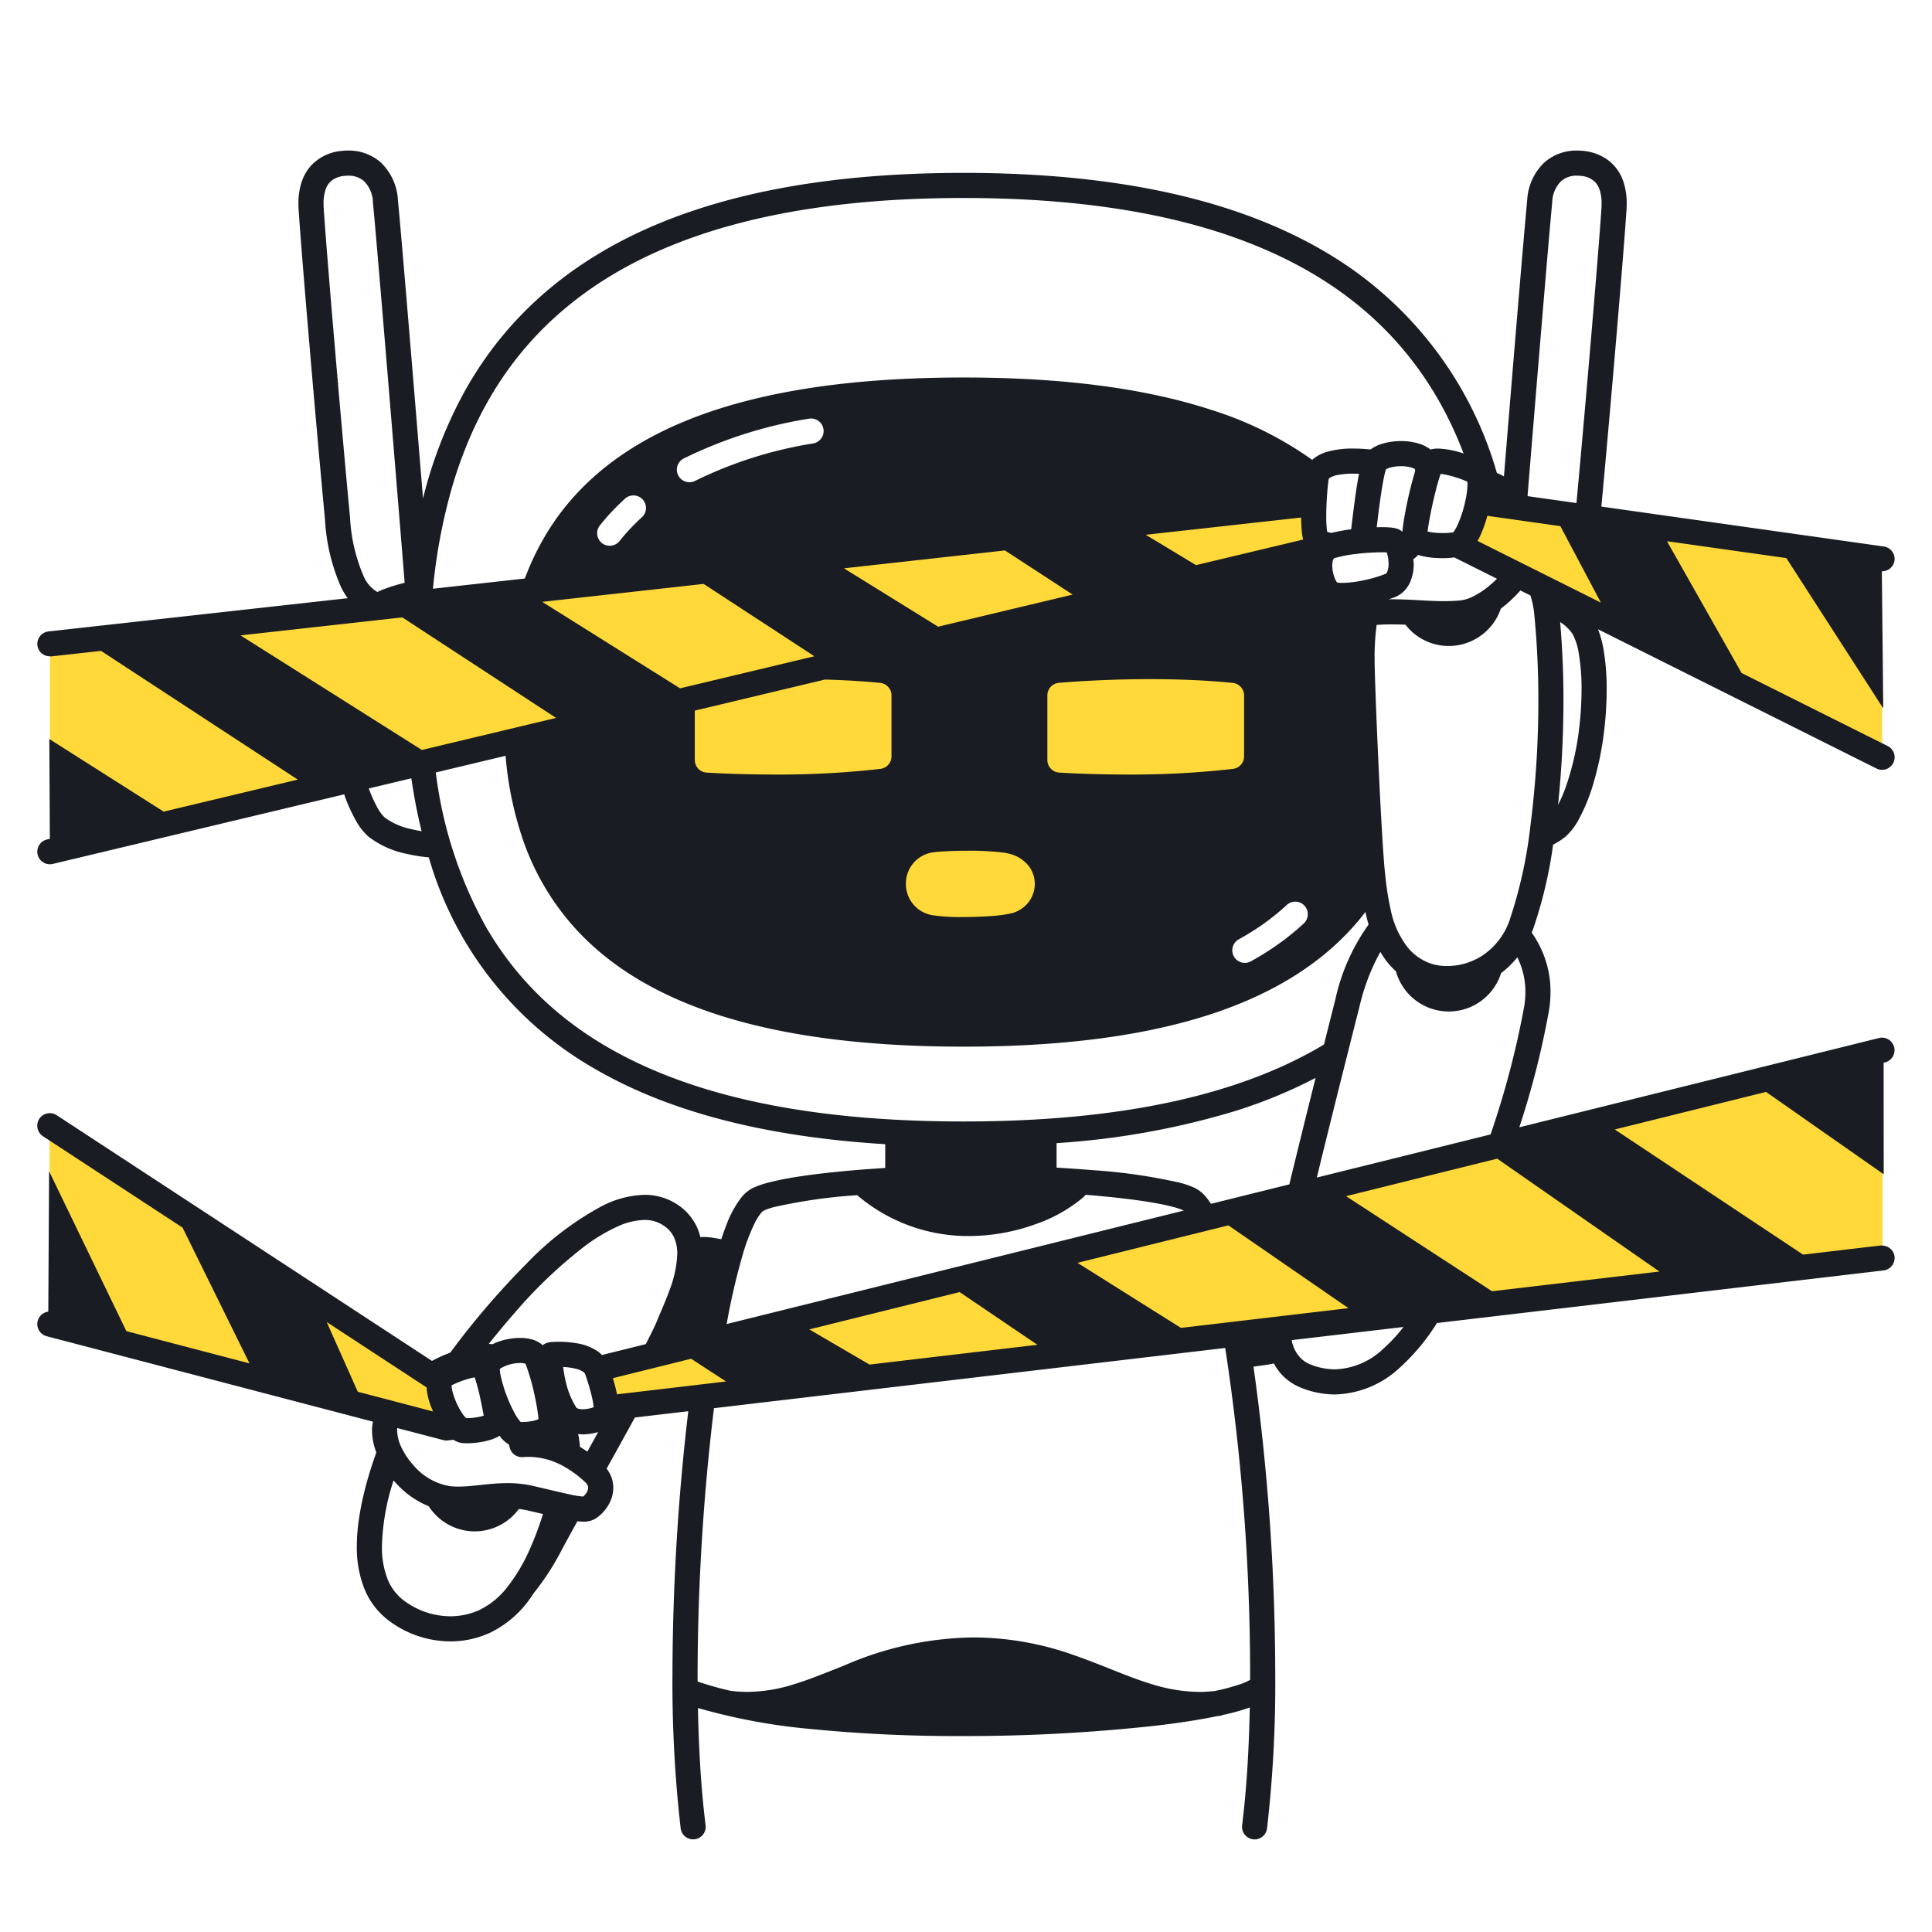 <svg xmlns="http://www.w3.org/2000/svg" width="200" height="200" fill="none"><path fill="#FFD93A" d="M5.167 77v-9.833L86.75 57.75l48.917-5.667.666 4.334-23.25 10 19.75 1.833-.166 14L107.5 97.833 82.5 99 63.083 73.417l-56.75 13.75L5.167 77ZM151.333 56.75l43.5 20.917v-5.25l-7.416-15.334-33.917-5-2.167 4.667ZM5.125 117.438v4.75l4.375 16.25 36.75 9.25-1.312-5.375-39.813-24.875ZM61.875 141.5l1.563 4.5 131.437-15.75v-10l-9.312-9.187L61.875 141.5Z"/><path fill="#191C22" d="M194.831 128.946a1.1 1.1 0 0 0-.152-.013l-8.024.945-19.493-12.955 15.66-3.888 12.009 8.406.169.119-.006-11.546.15-.037c.332-.085.618-.298.793-.593a1.296 1.296 0 0 0-.441-1.777 1.3 1.3 0 0 0-.978-.153l-37.239 9.243a88.557 88.557 0 0 0 3.069-12.075c.106-.64.159-1.288.16-1.936a10.49 10.49 0 0 0-1.953-6.145c.048-.117.101-.23.146-.35a45.794 45.794 0 0 0 2.076-8.757 6.93 6.93 0 0 0 1.284-.824 6.388 6.388 0 0 0 1.325-1.703 18.915 18.915 0 0 0 1.606-3.959 32.539 32.539 0 0 0 1.079-5.39c.164-1.387.248-2.784.251-4.181a24.254 24.254 0 0 0-.318-4.117 10.926 10.926 0 0 0-.575-2.116l28.821 14.41a1.299 1.299 0 1 0 1.162-2.326l-.581-.29-14.544-7.272-7.722-13.64 12.356 1.747 9.91 15.371.122.19-.122-11.948-.023-2.248.023-.001a1.284 1.284 0 0 0 1.039-2.058 1.3 1.3 0 0 0-.857-.506l-29.24-4.132c.918-9.872 2.292-25.978 2.601-30.697.015-.227.022-.449.022-.664a7.005 7.005 0 0 0-.344-2.276 4.569 4.569 0 0 0-1.723-2.327 5.211 5.211 0 0 0-2.409-.855 6.04 6.04 0 0 0-.666-.037 5.016 5.016 0 0 0-3.356 1.208 5.79 5.79 0 0 0-1.802 3.92c-.376 3.892-1.562 18.256-2.409 28.603-.24-.138-.487-.251-.733-.366a38.905 38.905 0 0 0-16.823-22.302c-8.917-5.573-21.353-8.751-38.387-8.752-11.36 0-20.665 1.413-28.257 4.006-11.386 3.878-18.903 10.476-23.461 18.747a45.718 45.718 0 0 0-4.236 10.954c-.848-10.384-2.191-26.701-2.596-30.89a5.793 5.793 0 0 0-1.802-3.92 5.016 5.016 0 0 0-3.356-1.208c-.223 0-.445.013-.666.037a4.926 4.926 0 0 0-3.116 1.463 4.722 4.722 0 0 0-1.016 1.718 6.999 6.999 0 0 0-.345 2.277c0 .215.007.437.023.665.324 4.945 1.817 22.396 2.73 32.072.13 2.406.694 4.769 1.664 6.974.195.397.424.777.685 1.134L5.019 65.367a1.302 1.302 0 0 0-1.148 1.436 1.286 1.286 0 0 0 1.292 1.136c.047.007.095.01.143.012l5.153-.572 20.367 13.325-13.882 3.315-11.781-7.48-.057-.036.052 10.33-.297.07a1.3 1.3 0 0 0 .604 2.53l30.17-7.204c.024.07.046.15.07.218.303.85.676 1.672 1.115 2.46a6.37 6.37 0 0 0 1.325 1.703 9.678 9.678 0 0 0 4.054 1.802c.722.163 1.454.278 2.191.344l.028.098a36.898 36.898 0 0 0 17.059 21.733c7.432 4.343 17.286 7.068 30.161 7.86v2.459c-1.646.104-3.228.228-4.697.371-2.046.201-3.878.437-5.395.711-.76.137-1.44.284-2.037.443a9.354 9.354 0 0 0-1.561.544 3.603 3.603 0 0 0-1.198.98 10.862 10.862 0 0 0-1.576 2.912c-.173.438-.34.916-.505 1.416l-.531-.093a7.8 7.8 0 0 0-1.275-.14 3.665 3.665 0 0 0-.363.021 5.83 5.83 0 0 0-.34-1.015 5.57 5.57 0 0 0-1.983-2.324 6.072 6.072 0 0 0-3.467-1.043 10.131 10.131 0 0 0-4.376 1.152 31.265 31.265 0 0 0-7.752 5.893 83.446 83.446 0 0 0-7.974 9.296c-.65.236-1.281.521-1.888.853L5.875 115.449a1.283 1.283 0 0 0-.471-.192 1.295 1.295 0 0 0-1.524 1.036 1.301 1.301 0 0 0 .57 1.331l.713.467 13.733 8.991 6.93 14.054-12.746-3.338-7.917-16.382-.082-.17L5 135.782a1.297 1.297 0 0 0-.167 2.543l33.777 8.847a4.09 4.09 0 0 0-.096.681l-.006.236c.013.776.166 1.543.452 2.265a47.078 47.078 0 0 0-.822 2.504 33.342 33.342 0 0 0-.872 3.703c-.09.525-.167 1.052-.221 1.579a18.772 18.772 0 0 0-.107 1.91 11.64 11.64 0 0 0 .755 4.348 7.78 7.78 0 0 0 2.774 3.528 10.68 10.68 0 0 0 6.146 1.99 9.839 9.839 0 0 0 4.058-.867 10.83 10.83 0 0 0 3.934-3.204c.243-.306.455-.636.676-.959a26.695 26.695 0 0 0 2.885-4.469c.286-.545.861-1.592 1.607-2.94.206.027.414.042.621.046.311.006.62-.046.912-.152l.002-.001a2.67 2.67 0 0 0 .753-.469c.372-.319.688-.698.933-1.122a3.54 3.54 0 0 0 .496-1.764c0-.464-.103-.922-.3-1.342a3.537 3.537 0 0 0-.392-.641c.96-1.73 1.966-3.546 2.924-5.293l5.529-.651a236.298 236.298 0 0 0-1.637 27.183c-.042 5.348.241 10.694.849 16.007a1.301 1.301 0 0 0 2.543.18 1.3 1.3 0 0 0 .036-.506 97.78 97.78 0 0 1-.58-6.562c-.103-1.79-.173-3.655-.21-5.577a62.316 62.316 0 0 0 11.75 2.179c5.168.503 10.357.745 15.549.724 6.696.017 13.387-.34 20.044-1.067 2.457-.287 4.614-.623 6.421-.998.066-.007.13-.01.196-.017l.029-.002v-.001l.05-.004c.102-.02.202-.052.296-.095.083-.019.178-.036.259-.055a21.535 21.535 0 0 0 2.531-.72c-.079 4.115-.305 7.978-.695 11.363-.032.277-.062.561-.096.832a1.29 1.29 0 0 0 .262.959 1.314 1.314 0 0 0 .865.494 1.31 1.31 0 0 0 .959-.263 1.302 1.302 0 0 0 .493-.864 131.43 131.43 0 0 0 .848-16.003 231.218 231.218 0 0 0-2.251-31.797c.49-.078 1.134-.149 1.733-.256.129-.023.255-.049.381-.078.261.494.593.945.987 1.339a5.666 5.666 0 0 0 1.963 1.232l.46-1.216-.46 1.216a9.505 9.505 0 0 0 3.37.639 10.208 10.208 0 0 0 6.766-2.824 21.525 21.525 0 0 0 3.788-4.57l46.232-5.445a1.301 1.301 0 0 0 1.139-1.443 1.284 1.284 0 0 0-1.291-1.126Zm-36.923-26.26a9.422 9.422 0 0 1-.126 1.518 91.385 91.385 0 0 1-3.48 13.232l-17.985 4.464c.489-2.01 1.013-4.138 1.526-6.203 1.307-5.258 2.538-10.105 2.904-11.553a21.817 21.817 0 0 1 2.115-5.545l.035-.056c.231.396.491.775.778 1.133.255.308.531.597.828.864a5.678 5.678 0 0 0 10.889.196 9.363 9.363 0 0 0 1.68-1.637 7.971 7.971 0 0 1 .836 3.587Zm-35.656 34.777-10.708-6.735 15.619-3.877 12.43 8.57-17.341 2.042Zm-32.24 3.797-6.229-3.641 15.56-3.862 8.049 5.456-17.38 2.047Zm34.868-17.304a3.587 3.587 0 0 0-1.197-.981 9.37 9.37 0 0 0-1.561-.544 57.827 57.827 0 0 0-9.005-1.297 153.64 153.64 0 0 0-3.74-.261v-2.537a81.667 81.667 0 0 0 18.513-3.33 51.005 51.005 0 0 0 8.3-3.422 1597.78 1597.78 0 0 0-1.433 5.76 988.26 988.26 0 0 0-1.285 5.262l-8.114 2.014a6.491 6.491 0 0 0-.478-.664Zm29.213-63.253c-.488.4-1.018.744-1.58 1.03a3.976 3.976 0 0 1-1.31.42 17.39 17.39 0 0 1-1.71.077c-1.668.003-3.412-.192-5.478-.194-.086 0-.184.008-.271.009.223-.076.46-.147.665-.23a2.932 2.932 0 0 0 1.574-1.57c.25-.597.374-1.238.363-1.885-.001-.164-.028-.316-.04-.476l.002-.001c.185-.124.353-.272.498-.44.331.105.67.184 1.014.235a10.776 10.776 0 0 0 2.736.029l4.41 2.205c-.277.28-.568.543-.873.79Zm-49.387 33.843a13.8 13.8 0 0 1-2.205.29c-.876.062-1.866.096-2.818.096a20.343 20.343 0 0 1-3.192-.195 3.272 3.272 0 0 1-2.713-3.243 3.251 3.251 0 0 1 2.747-3.25c.412-.06.942-.1 1.578-.13.632-.03 1.357-.047 2.096-.047 1.225-.016 2.451.049 3.668.194.321.042.638.113.946.213a3.65 3.65 0 0 1 1.57 1.04c.477.55.738 1.253.736 1.98.003.725-.25 1.429-.714 1.987a3.25 3.25 0 0 1-1.699 1.065l-.321-1.26.321 1.26ZM64.134 56.01a1.3 1.3 0 0 1-2.032-1.623 23.941 23.941 0 0 1 2.616-2.781 1.3 1.3 0 0 1 1.748 1.924 21.342 21.342 0 0 0-2.332 2.48Zm7.803-6.221a1.3 1.3 0 0 1-1.19-2.311 45.638 45.638 0 0 1 13.01-4.139 1.3 1.3 0 0 1 .452 2.56 43.07 43.07 0 0 0-12.272 3.89Zm32.095 7.192 7.01 4.57-13.923 3.324-9.753-6.042 16.666-1.852Zm19.78 1.52-5.203-3.14 16.088-1.787c-.003.574.029 1.149.096 1.72.026.188.062.375.108.56l-11.089 2.648Zm-15.388 13.482a1.3 1.3 0 0 1 1.181-1.294c.026-.003 4.146-.383 9.46-.384 2.668 0 5.638.096 8.551.388a1.302 1.302 0 0 1 1.17 1.293v6.317a1.3 1.3 0 0 1-1.141 1.29 92.227 92.227 0 0 1-10.925.587c-4.09 0-7.064-.202-7.084-.203a1.303 1.303 0 0 1-1.212-1.297v-6.697Zm19.814 25.255c.28-.155.554-.312.821-.471a24.831 24.831 0 0 0 3.462-2.476c.232-.2.457-.4.674-.602a1.306 1.306 0 0 1 1.428-.235 1.31 1.31 0 0 1 .679.73 1.298 1.298 0 0 1-.334 1.406c-.245.23-.497.454-.753.674A27.486 27.486 0 0 1 130.391 99c-.293.175-.591.346-.893.513a1.3 1.3 0 0 1-1.26-2.275Zm9.677-38.687a1.58 1.58 0 0 1 .116-.662c.066-.11.045-.077.093-.103.759-.22 1.538-.37 2.325-.448.858-.103 1.721-.16 2.586-.167.201 0 .371.006.513.014.033.085.06.171.082.26.076.299.115.606.116.915.009.284-.039.567-.14.832-.088.178-.12.187-.174.214-.726.282-1.474.502-2.236.658a11.52 11.52 0 0 1-2.234.278 2.785 2.785 0 0 1-.55-.043 2.22 2.22 0 0 1-.292-.586c-.13-.374-.2-.766-.205-1.162Zm13.986-8.679c.009.085.012.17.012.255a8.448 8.448 0 0 1-.186 1.561 12.633 12.633 0 0 1-.819 2.61 4.09 4.09 0 0 1-.444.78l-.028.032a7.788 7.788 0 0 1-1.08.07 7.412 7.412 0 0 1-1.571-.151c.035-.296.087-.654.155-1.045.188-1.084.482-2.422.77-3.51.143-.544.287-1.03.407-1.373l.016-.045c.151.017.325.042.522.083a11.6 11.6 0 0 1 1.604.463c.244.09.462.182.619.258l.023.012Zm-6.214 2.08a38.92 38.92 0 0 0-.377 2.002c-.064.404-.106.757-.136 1.089a1.811 1.811 0 0 0-.571-.317 3.442 3.442 0 0 0-.748-.127c-.249-.02-.522-.028-.82-.028-.164 0-.34.005-.518.01.11-.922.245-2.032.395-3.076.12-.833.251-1.624.378-2.21.063-.291.127-.533.175-.68l.013-.035c.146-.082.303-.145.466-.185a4.29 4.29 0 0 1 1.091-.134c.385-.006.769.049 1.137.161.106.034.207.08.301.14.004.022.007.04.01.07.004.041.007.091.01.143a39.244 39.244 0 0 0-.806 3.178Zm-5.478.122c-.131.99-.246 1.96-.335 2.718-.683.083-1.359.207-2.027.372-.042-.008-.093-.013-.133-.022a4.173 4.173 0 0 1-.325-.083 10.974 10.974 0 0 1-.096-1.64 32.8 32.8 0 0 1 .188-3.35c.029-.255.063-.459.073-.497l.059-.07a2.22 2.22 0 0 1 .92-.34 8.47 8.47 0 0 1 1.557-.127c.21 0 .409.006.597.015-.179.889-.335 1.957-.478 3.024ZM72.84 60.447l11.464 7.488-13.902 3.32-14.27-8.951 16.708-1.857Zm12.551 9.901c1.867.051 3.804.153 5.725.345a1.301 1.301 0 0 1 1.17 1.293v6.317a1.302 1.302 0 0 1-1.141 1.29 92.22 92.22 0 0 1-10.925.587c-4.09 0-7.063-.202-7.083-.203a1.302 1.302 0 0 1-1.212-1.297v-5.116l13.466-3.215Zm73.038 15.128a47.356 47.356 0 0 1-2.164 9.805 7.205 7.205 0 0 1-2.838 3.658 6.737 6.737 0 0 1-3.615 1.064c-.667.01-1.33-.11-1.953-.35a5.41 5.41 0 0 1-2.17-1.62 9.436 9.436 0 0 1-1.704-3.75 30.797 30.797 0 0 1-.585-3.698c-.089-.718-.205-2.29-.322-4.234-.353-5.845-.74-15.27-.777-17.778-.003-.171-.004-.34-.004-.506a25.14 25.14 0 0 1 .214-3.38c.515-.031 1.019-.051 1.504-.051.503 0 .993.013 1.478.033a5.667 5.667 0 0 0 7.459 1.36 5.695 5.695 0 0 0 2.415-3.026 13.657 13.657 0 0 0 2.024-1.878l1.035.517c.195.603.327 1.225.392 1.855.294 2.992.438 5.997.431 9.003.004 4.338-.27 8.673-.82 12.976Zm5.06-10.218a28.26 28.26 0 0 1-1.431 6.296 14.65 14.65 0 0 1-.767 1.76c.37-3.593.556-7.202.558-10.814 0-2.738-.115-5.467-.343-8.097.016.01.034.018.049.028.494.313.918.726 1.244 1.212.332.647.55 1.346.644 2.067.197 1.212.29 2.439.279 3.667a33.787 33.787 0 0 1-.233 3.88ZM152.957 56a9.03 9.03 0 0 0 .203-.384c.335-.714.605-1.456.809-2.218l7.558 1.068 4.197 7.917-12.767-6.383Zm7.726-35.038a3.215 3.215 0 0 1 .934-2.22 2.42 2.42 0 0 1 1.637-.558c.128 0 .255.008.382.022.564.03 1.098.264 1.504.657.205.226.359.492.452.782.146.464.215.948.204 1.434 0 .155-.005.32-.016.496v-.001c-.303 4.628-1.668 20.646-2.585 30.502l-5.032-.711-.032-.04c.85-10.4 2.159-26.285 2.552-30.363ZM46.877 50.158c2.63-8.753 7.506-16.073 15.859-21.306 8.355-5.227 20.286-8.357 37.008-8.356 11.145 0 20.169 1.39 27.416 3.866 10.871 3.726 17.751 9.828 22.026 17.545a39.73 39.73 0 0 1 2.326 5.038c-.108-.034-.213-.068-.323-.1a9.027 9.027 0 0 0-2.329-.41 2.85 2.85 0 0 0-.691.078c-.026.006-.055.016-.081.024a3.75 3.75 0 0 0-1.084-.578 6.232 6.232 0 0 0-1.969-.298 6.775 6.775 0 0 0-1.885.257 3.991 3.991 0 0 0-1.278.614 16.792 16.792 0 0 0-1.782-.097 9.51 9.51 0 0 0-2.759.35 4.032 4.032 0 0 0-1.371.71c-.041.033-.078.075-.118.111a37.052 37.052 0 0 0-10.446-5.175c-6.625-2.163-15.025-3.35-25.652-3.352-9.446 0-17.133.94-23.377 2.667-9.36 2.582-15.511 6.994-19.234 12.611a26.961 26.961 0 0 0-2.799 5.53l-9.515 1.058a57.944 57.944 0 0 1 2.058-10.787ZM33.51 21.575v-.002a7.451 7.451 0 0 1-.017-.493c-.011-.486.058-.97.204-1.433.125-.416.386-.779.741-1.03a2.633 2.633 0 0 1 1.217-.41 3.47 3.47 0 0 1 .381-.022 2.42 2.42 0 0 1 1.637.559c.587.59.922 1.387.933 2.22.3 3.097 1.13 13.04 1.883 22.19a14842.633 14842.633 0 0 1 1.403 17.177c-.762.182-1.512.414-2.243.695-.189.073-.39.171-.584.256a3.45 3.45 0 0 1-1.43-1.654 17.594 17.594 0 0 1-1.4-6.056c-.911-9.642-2.407-27.127-2.725-31.997ZM24.9 65.774l16.75-1.861 15.914 10.406-13.89 3.317-18.774-11.862Zm17.67 20.054a7.01 7.01 0 0 1-2.745-1.201 4 4 0 0 1-.75-1.01 13.757 13.757 0 0 1-.897-1.996l4.404-1.051c.272 1.87.622 3.697 1.062 5.474a14.121 14.121 0 0 1-1.074-.216Zm29.813 26.699c-10.87-3.458-17.759-9.161-22.044-16.52a43.934 43.934 0 0 1-5.225-16.042l7.223-1.725c.243 3.03.87 6.017 1.868 8.888a26.484 26.484 0 0 0 5.049 8.649c3.43 3.903 8.293 7.06 14.908 9.221 6.62 2.163 15 3.35 25.581 3.351 9.405 0 17.071-.939 23.308-2.667 8.594-2.373 14.492-6.296 18.297-11.276.092.426.197.862.328 1.304a20.983 20.983 0 0 0-3.45 7.796c-.191.753-.618 2.435-1.166 4.613-.123.073-.239.151-.362.223-8.362 4.894-20.294 7.754-36.955 7.752-11.104.001-20.116-1.269-27.36-3.567Zm4.466 17.482a20.468 20.468 0 0 1 1.315-3.469c.164-.328.36-.638.587-.925.085-.116.192-.215.313-.292a6.76 6.76 0 0 1 1.115-.38 55.664 55.664 0 0 1 8.552-1.218h.003a17.686 17.686 0 0 0 11.572 4.229 20.368 20.368 0 0 0 7.02-1.273 15.44 15.44 0 0 0 4.864-2.778c.069-.066.131-.139.184-.219a120.7 120.7 0 0 1 2.061.181c1.997.195 3.771.426 5.187.682.707.128 1.324.261 1.827.396a7.01 7.01 0 0 1 1.102.374l-47.327 11.747a69.59 69.59 0 0 1 1.625-7.055Zm-23.588 5.919a48.793 48.793 0 0 1 7.301-6.949 17.955 17.955 0 0 1 3.362-2.01 7.08 7.08 0 0 1 2.785-.68 3.453 3.453 0 0 1 2.007.594c.47.305.842.737 1.075 1.246.224.528.332 1.098.318 1.672a11.562 11.562 0 0 1-.785 3.712c-.445 1.246-.97 2.367-1.304 3.209-.114.291-.383.866-.748 1.592-.127.253-.275.54-.424.83l-4.533 1.125a3.264 3.264 0 0 0-.444-.383 5.37 5.37 0 0 0-2.163-.831 10.778 10.778 0 0 0-1.872-.155c-.519 0-.867.032-.896.034l.001.016c-.254.02-.497.11-.703.26-.021.018-.033.033-.052.05a2.757 2.757 0 0 0-1.148-.611 4.581 4.581 0 0 0-1.206-.149c-.839.006-1.67.166-2.451.471-.134.053-.262.117-.391.179a8.278 8.278 0 0 0-.39-.028 85.856 85.856 0 0 1 2.66-3.194Zm-7.106 7.187h-.001l-.539-.481.54.481Zm.843.175c.454-.211.924-.388 1.405-.53.24-.074.486-.133.734-.178.229.691.418 1.394.567 2.105.145.658.273 1.32.369 1.859a3.707 3.707 0 0 1-.508.133 6.529 6.529 0 0 1-1.239.127l-.064-.002a2.404 2.404 0 0 1-.355-.411 7.413 7.413 0 0 1-.838-1.63 5.122 5.122 0 0 1-.333-1.339c.075-.042.161-.088.261-.134Zm4.85-.786a4.398 4.398 0 0 1-.109-.781.997.997 0 0 1 .143-.107 4.039 4.039 0 0 1 1.95-.516c.175-.003.35.016.52.057l.032.012c.025.051.053.113.084.19.35.96.632 1.943.842 2.942.13.58.242 1.159.321 1.667.057.361.096.686.115.939a2.4 2.4 0 0 1-.529.173 5.637 5.637 0 0 1-1.194.125c-.045 0-.084-.003-.128-.004a4.728 4.728 0 0 1-.636-.937 15.392 15.392 0 0 1-1.251-3.118l-.06-.234c-.037-.14-.074-.281-.1-.408Zm7.813 3.211a8.434 8.434 0 0 1-1.076-2.62 12.23 12.23 0 0 1-.287-1.583c.477.016.951.086 1.413.207.233.06.456.157.658.289a.48.48 0 0 1 .197.222c.105.281.345.99.546 1.731.101.371.193.754.257 1.093.04.205.068.412.084.62a3.342 3.342 0 0 1-1.118.211c-.18.005-.36-.022-.531-.079-.112-.046-.127-.071-.143-.091Zm.19 2.733c.163.016.327.036.485.037a5.813 5.813 0 0 0 1.588-.239 1345.046 1345.046 0 0 1-1.123 2.028c-.235-.166-.488-.33-.761-.495a11.046 11.046 0 0 0-.189-1.331Zm-22.815-4.376-3.217-7.218 10.34 6.77c.037.5.131.995.279 1.474.105.34.247.678.39 1.015l-7.792-2.041Zm17.81 16.299a18.224 18.224 0 0 1-2.273 3.852 8.258 8.258 0 0 1-2.975 2.458 7.262 7.262 0 0 1-2.985.635 8.078 8.078 0 0 1-4.652-1.518 5.16 5.16 0 0 1-1.856-2.37 9.083 9.083 0 0 1-.567-3.378 23.713 23.713 0 0 1 1.094-6.459c.034-.115.073-.225.107-.339.397.464.831.894 1.3 1.284a9.224 9.224 0 0 0 2.34 1.386 5.685 5.685 0 0 0 3.957 2.547 5.679 5.679 0 0 0 5.377-2.26c.32.036.636.089.949.16l1.545.363a32.55 32.55 0 0 1-1.361 3.639Zm5.782-5.72a1.711 1.711 0 0 1-.25.268l-.004.003a9.206 9.206 0 0 1-1.512-.249c-.839-.181-2.008-.461-3.607-.835a11.89 11.89 0 0 0-2.75-.306c-1.95.008-3.577.368-5.053.359a8.68 8.68 0 0 1-.825-.037 6.277 6.277 0 0 1-3.81-2.154 7.613 7.613 0 0 1-1.27-1.886 4.242 4.242 0 0 1-.439-1.725l.003-.113c.005-.048.012-.096.022-.143l4.762 1.247c.16.041.325.052.489.032l.554-.068c.065.041.126.083.198.12.263.137.552.216.848.233.113.006.227.009.342.009a8.768 8.768 0 0 0 2.436-.349c.333-.104.653-.247.952-.427.053.069.1.146.156.211.184.218.395.411.627.576.05.034.116.061.17.093l.064.221.031.111.009.032a1.303 1.303 0 0 0 1.37.965c.2-.017.398-.026.591-.025a7.478 7.478 0 0 1 3.584.96c.797.442 1.537.981 2.203 1.603.13.111.237.246.315.398a.54.54 0 0 1 .056.239c-.02.235-.111.457-.262.637Zm3.247-10.312c-.12-.576-.275-1.16-.429-1.672l8.1-2.011 3.614 2.354-11.285 1.329Zm64.619 29.973c-.914.312-1.848.563-2.795.752-.319.024-.626.044-.943.068-.174.006-.349.015-.52.015a17.114 17.114 0 0 1-5.075-.825c-2.475-.752-4.977-1.936-7.923-2.959a31.184 31.184 0 0 0-10.536-1.856 34.374 34.374 0 0 0-13.317 2.909c-1.802.711-3.463 1.403-5.09 1.905a16.388 16.388 0 0 1-4.92.823c-.589 0-1.177-.039-1.761-.115a33.582 33.582 0 0 1-3.395-.956c-.001-.268-.004-.532-.004-.802.022-9.191.588-18.372 1.694-27.496l52.926-6.234a224.637 224.637 0 0 1 2.578 33.734c0 .209-.003.413-.003.621a5.14 5.14 0 0 1-.916.416Zm14.75-34.733a7.613 7.613 0 0 1-5.047 2.175 6.885 6.885 0 0 1-2.452-.472 3.037 3.037 0 0 1-1.07-.664 3.526 3.526 0 0 1-.895-1.587c-.027-.093-.036-.204-.059-.301l11.566-1.362a16.205 16.205 0 0 1-2.043 2.211Zm11.215-5.909-15.115-9.842 15.647-3.884 16.791 11.686-17.323 2.04Z"/></svg>